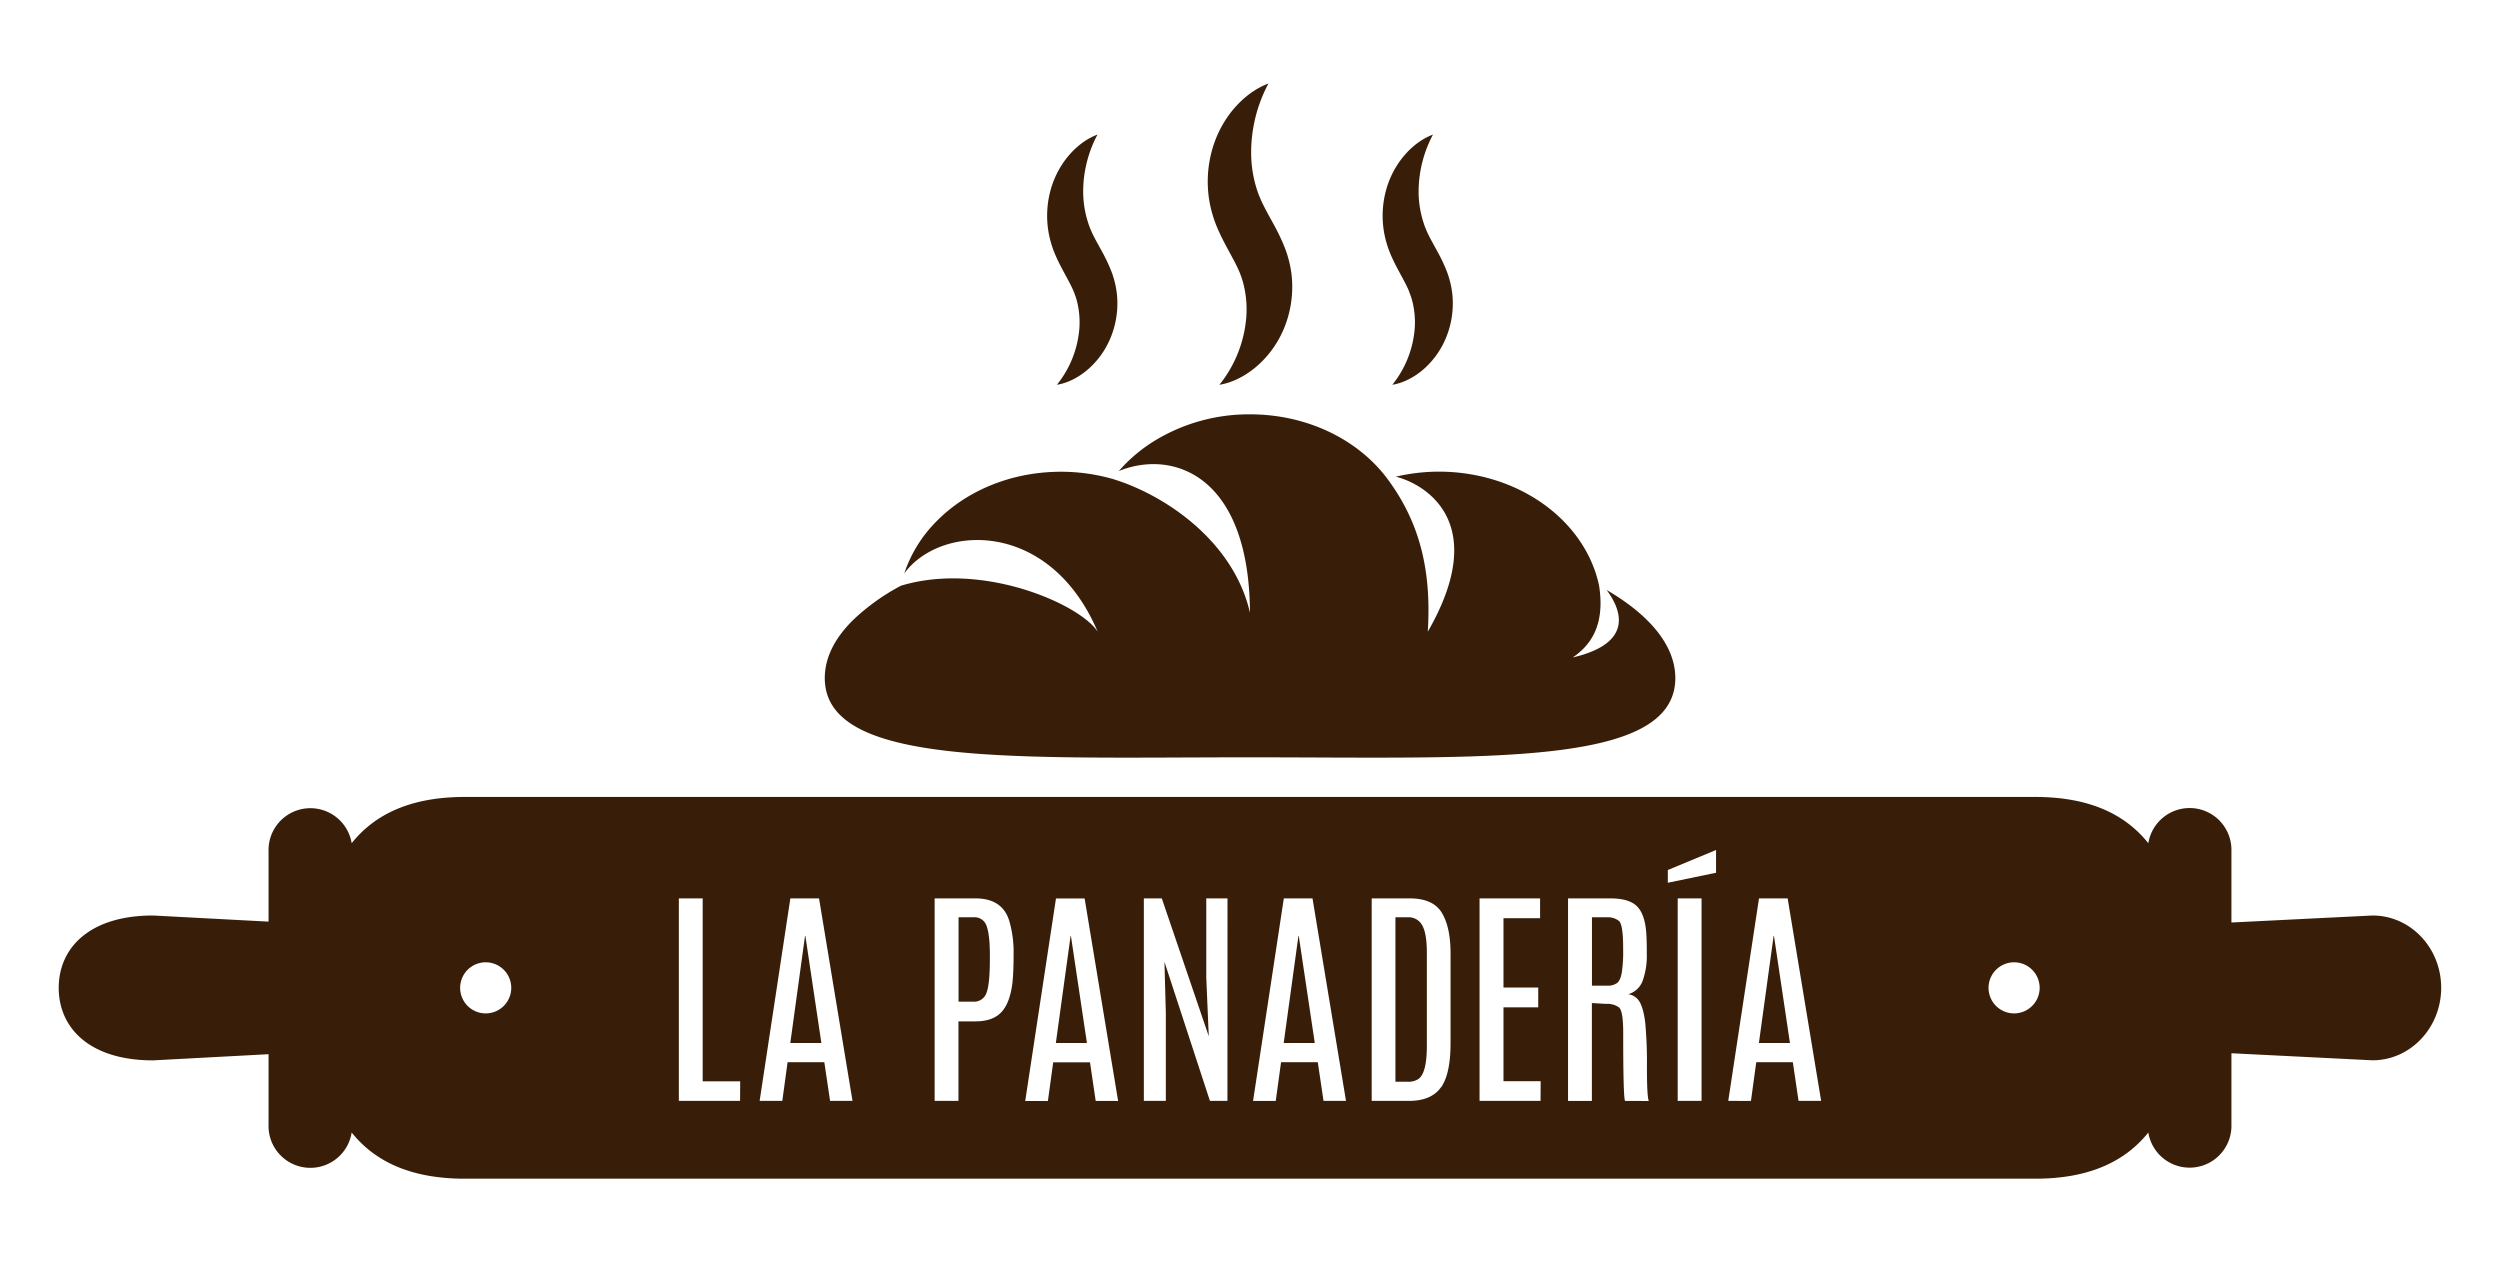 <svg xmlns="http://www.w3.org/2000/svg" viewBox="0 0 1000 504.86"><defs><style>.cls-1{fill:#381e09;}</style></defs><g id="OBJECTS"><path class="cls-1" d="M487.77,153.91c9.85-1.58,20.67-10,25.88-22.67a43.62,43.62,0,0,0,3-21.18,44.39,44.39,0,0,0-2.74-11,80.65,80.65,0,0,0-4.34-9.14c-1.48-2.72-2.87-5.17-4-7.44-.57-1.12-1.1-2.2-1.51-3.25a32.33,32.33,0,0,1-1.24-3.24,48.39,48.39,0,0,1-2.35-14.11,58.6,58.6,0,0,1,6.91-28.47c-9.33,3.45-18.58,13-22.38,26a46.86,46.86,0,0,0-1.25,21A48.46,48.46,0,0,0,486.86,91c1.38,3.26,2.92,6.17,4.34,8.81s2.74,5,3.79,7.22a32.29,32.29,0,0,1,1.33,3.17,29,29,0,0,1,1,3.15,41.56,41.56,0,0,1,1.17,13.82A49.46,49.46,0,0,1,487.77,153.91Z"/><path class="cls-1" d="M422.76,153.91c8.18-1.31,17.16-8.29,21.48-18.82a36.12,36.12,0,0,0,2.51-17.59,37.12,37.12,0,0,0-2.28-9.17,68.31,68.31,0,0,0-3.6-7.59c-1.23-2.26-2.38-4.29-3.34-6.17-.47-.94-.91-1.83-1.25-2.71a27,27,0,0,1-1-2.68,40.53,40.53,0,0,1-2-11.72A48.58,48.58,0,0,1,439,53.83c-7.75,2.86-15.43,10.82-18.59,21.58a38.87,38.87,0,0,0-1,17.43,40.33,40.33,0,0,0,2.6,8.83c1.14,2.7,2.42,5.12,3.6,7.31s2.27,4.17,3.14,6a25.35,25.35,0,0,1,1.11,2.63,22.31,22.31,0,0,1,.86,2.62,34.27,34.27,0,0,1,1,11.47A41,41,0,0,1,422.76,153.91Z"/><path class="cls-1" d="M556.93,153.91c8.18-1.31,17.17-8.29,21.48-18.82a36.12,36.12,0,0,0,2.51-17.59,37.12,37.12,0,0,0-2.28-9.17,66.57,66.57,0,0,0-3.6-7.59c-1.23-2.26-2.38-4.29-3.34-6.17-.47-.94-.91-1.83-1.25-2.71a27,27,0,0,1-1-2.68,40.53,40.53,0,0,1-2-11.72,48.69,48.69,0,0,1,5.75-23.63c-7.75,2.86-15.43,10.82-18.59,21.58a38.87,38.87,0,0,0-1,17.43,40.88,40.88,0,0,0,2.6,8.83c1.14,2.7,2.42,5.12,3.6,7.31s2.27,4.17,3.14,6A25.35,25.35,0,0,1,564,117.6a22.31,22.31,0,0,1,.86,2.62,34.27,34.27,0,0,1,1,11.47A41,41,0,0,1,556.93,153.91Z"/><path class="cls-1" d="M661.34,250.7c-4.61-5.23-10.91-10.17-18.69-14.71,5.34,7.17,11.81,21.06-13.57,27,6.58-4.48,13.15-12.25,10.55-28.75-4.34-20.51-21.89-37.09-44.86-43.12a75.66,75.66,0,0,0-36.46-.45c10.64,2.61,38.49,17.41,12.81,62,1.49-24.1-3-43.43-16.13-61.11-11.54-15.52-31.85-25.83-55-25.83a72.4,72.4,0,0,0-38.06,10.53,62,62,0,0,0-14.41,12.17c21.18-8.69,52.17,1.11,52.47,56.67-6.57-28.69-34.06-47.21-55-53.54a75.08,75.08,0,0,0-20.62-2.86c-20.13,0-38.11,7.81-50,20.06a53.28,53.28,0,0,0-12.67,20.63c14.47-19.88,58.24-21.74,77.36,23.28-6.77-10.76-45.81-28.29-78.67-18.39a86,86,0,0,0-18.95,13.53c-7.43,7.26-11.53,15.15-11.53,23.4,0,35.7,76.16,31.72,170.11,31.72s170.11,4,170.11-31.72C670.11,264,667,257.14,661.34,250.7Z"/><path class="cls-1" d="M642.78,366.91h-6v27.35h6.08a6.29,6.29,0,0,0,4-1.07c.86-.7,1.48-2.05,1.84-4.05a56.61,56.61,0,0,0,.56-9.39v-.55q0-9.34-1.68-10.82A7.17,7.17,0,0,0,642.78,366.91Z"/><path class="cls-1" d="M563.05,366.91h-4.88V432.7h4.88a7.35,7.35,0,0,0,4.32-1.1q3.36-2.4,3.37-13.17V381.14q0-7.61-1.8-10.92A6.19,6.19,0,0,0,563.05,366.91Z"/><polygon class="cls-1" points="428.24 374.37 422.34 417.19 434.77 417.19 428.37 374.37 428.24 374.37"/><polygon class="cls-1" points="519.37 374.37 513.48 417.19 525.91 417.19 519.51 374.37 519.37 374.37"/><polygon class="cls-1" points="709.45 374.37 703.56 417.19 715.98 417.19 709.59 374.37 709.45 374.37"/><path class="cls-1" d="M949,366.2,892.57,369v-28.6a16.73,16.73,0,0,0-33.24-3.12c-9.18-11.5-23.46-18.5-45.24-18.5H185.9c-21.77,0-36.06,7-45.23,18.5a16.74,16.74,0,0,0-33.25,3.12v28.25L61.23,366.2c-25.44,0-37.74,12.95-37.74,28.95s12.3,29,37.74,29l46.19-2.47V449.9A16.73,16.73,0,0,0,140.67,453c9.17,11.49,23.46,18.48,45.23,18.48H814.09c21.77,0,36.06-7,45.24-18.48a16.73,16.73,0,0,0,33.24-3.11V421.3L949,424.12c15.16,0,27.47-13,27.47-29S964.2,366.2,949,366.2ZM194.29,405.36a10.22,10.22,0,1,1,10.21-10.22A10.22,10.22,0,0,1,194.29,405.36Zm101.74,35H271.54v-81h9.53v73.17h15Zm36,0-2.3-15.47h-14.7l-2.11,15.47h-9.07l12.29-81h11.47l13.39,81Zm73-47.7c-.62,5.53-2.08,9.55-4.38,12.09s-5.8,3.8-10.5,3.8h-6.77v31.81h-9.53v-81h16.3q10.78,0,13.54,8.94a44.44,44.44,0,0,1,1.75,13.12Q405.44,388.91,405,392.69Zm33.24,47.7L436,424.92H421.28l-2.12,15.47h-9.07l12.3-81h11.46l13.4,81Zm52.7,0h-7l-18.19-55.62.55,20.44v35.18h-8.79v-81h7.18l18.79,55.16-1-23.43V359.35H491Zm38.44,0-2.3-15.47H512.42l-2.12,15.47h-9.07l12.3-81H525l13.4,81Zm47-5.48q-3.83,5.47-12.85,5.48H548.68v-81h15.24q9.3,0,12.8,5.74t3.5,16.27l0,35.59Q580.27,429.43,576.45,434.91Zm39.81,5.48h-24.4v-81h24.21v7.92H601.39V395h13.9v7.92h-13.9v29.56h14.87Zm33.79,0q-.74-1.47-.73-27.3,0-8.7-1.7-10.11a8,8,0,0,0-5.16-1.4l-5.67-.33v39.14h-9.53v-81h17q7.23,0,10.41,3t3.82,10.17c.19,2,.27,5,.27,9.19a29.55,29.55,0,0,1-1.62,10.48,8.64,8.64,0,0,1-5.79,5.47,6.31,6.31,0,0,1,4.61,3.2c1,1.8,1.78,4.65,2.21,8.57a173.89,173.89,0,0,1,.64,17.45q0,11.58.74,13.51Zm30.61,0h-9.54v-81h9.54Zm5.8-91.26-19.29,4V348l19.29-8Zm33,91.26-2.29-15.47H702.5l-2.12,15.47H691.3l12.3-81h11.46l13.4,81Zm86.23-35a10.22,10.22,0,1,1,10.21-10.22A10.22,10.22,0,0,1,805.71,405.36Z"/><path class="cls-1" d="M389.42,366.91h-6v33.75h5.81a5.22,5.22,0,0,0,5.38-3.55q1.33-3.54,1.34-13.31v-1.56q0-8.34-1.31-11.84A5.05,5.05,0,0,0,389.42,366.91Z"/><polygon class="cls-1" points="322.01 374.37 316.12 417.19 328.55 417.19 322.15 374.37 322.01 374.37"/></g></svg>